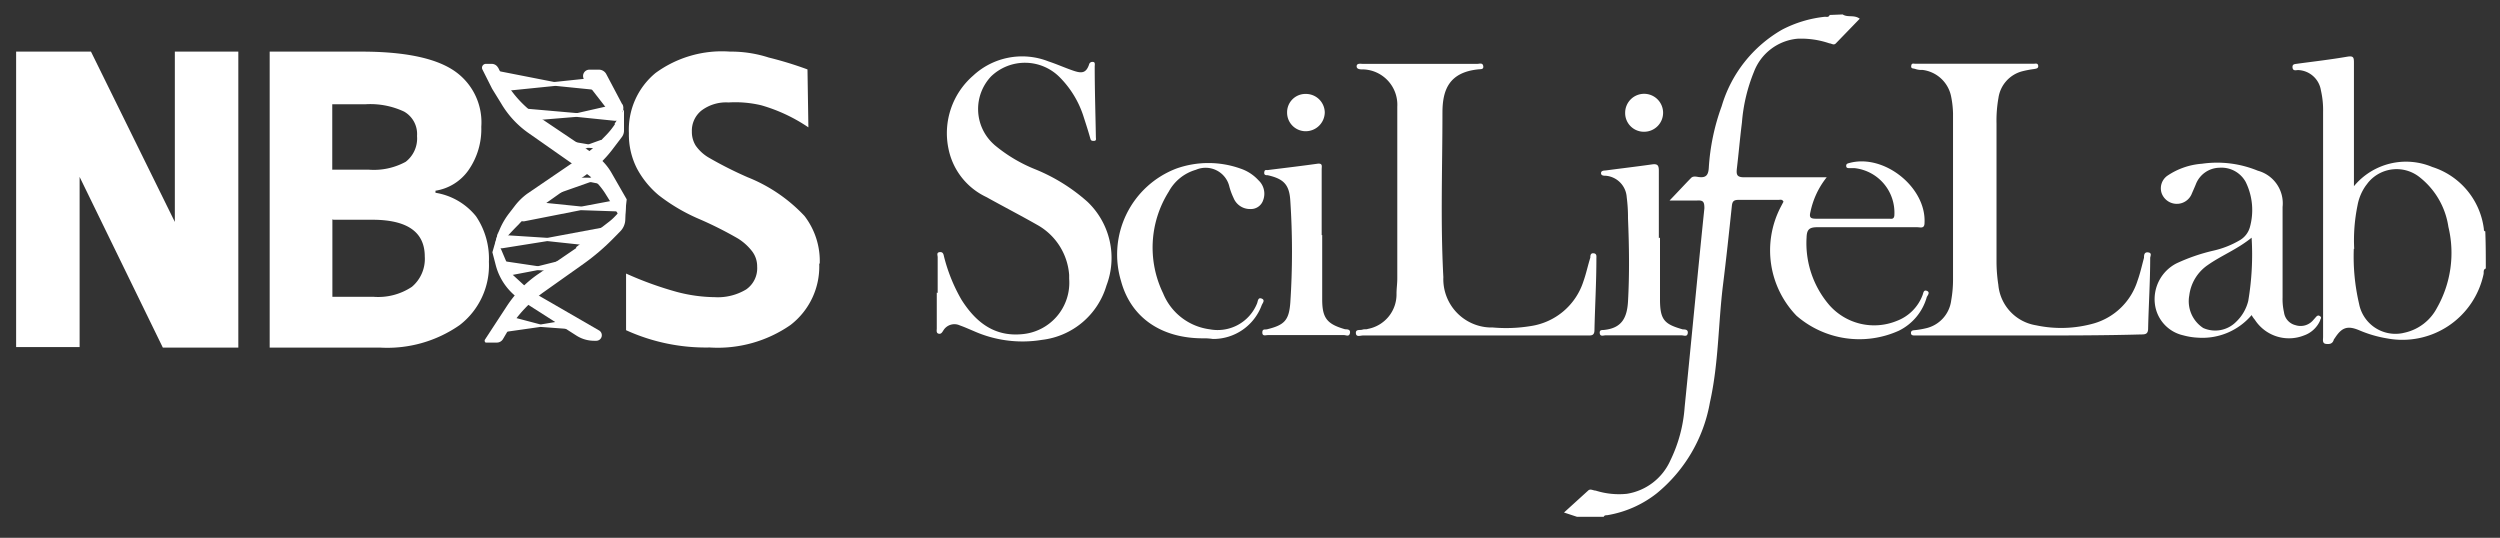 <svg xmlns="http://www.w3.org/2000/svg" viewBox="0 0 193.75 41.68"><rect x="0" y="0" width="193.75" height="41.68" fill="#333333" stroke="none"/><defs><style>.cls-1{fill:#fff;}</style></defs><title>logo-white</title><g id="Layer_1" data-name="Layer 1"><g id="Layer_5" data-name="Layer 5"><path class="cls-1" d="M142.81,1.12c.39.26.87,0,1.32.33l-1.85,1.91c-.17.18-.34,0-.5,0A6.78,6.78,0,0,0,139.31,3a4,4,0,0,0-3.38,2.57A13.07,13.07,0,0,0,135,9.5c-.15,1.18-.25,2.36-.39,3.54-.06.52,0,.71.62.7h6.34a6.36,6.36,0,0,0-1.26,2.68c-.11.43,0,.53.43.53h5.66c.16,0,.36.07.41-.22a3.47,3.47,0,0,0-3.09-3.7h-.37c-.14,0-.26,0-.27-.16s.09-.2.22-.23c2.7-.76,6,1.88,5.85,4.64,0,.47-.33.33-.57.33h-7.75c-.64,0-.8.21-.82.79a7.36,7.36,0,0,0,1.75,5.23A4.63,4.63,0,0,0,147,24.87a3.42,3.42,0,0,0,2-2c.06-.15.07-.43.33-.33s.09.32,0,.47a4.15,4.15,0,0,1-2.17,2.62,7.43,7.43,0,0,1-7.93-1.16A7.29,7.29,0,0,1,138,16.05l.22-.42c-.1-.21-.26-.14-.39-.14h-3.08c-.36,0-.49.09-.53.46-.22,2.08-.44,4.16-.7,6.23-.36,3-.33,6-1,9a11.72,11.72,0,0,1-4.13,7.06,8.43,8.43,0,0,1-3.84,1.69c-.1,0-.21,0-.26.12h-2.08l-1-.33,1.87-1.7c.18-.17.38,0,.58,0a6,6,0,0,0,2.42.25,4.45,4.45,0,0,0,3.37-2.58,11.22,11.22,0,0,0,1.11-4.14c.52-5.13,1-10.28,1.53-15.41,0-.5-.09-.63-.57-.6h-2.13c.63-.65,1.14-1.21,1.67-1.75.16-.16.39-.1.59-.07.54.07.74-.12.78-.69a16.83,16.83,0,0,1,1-4.8,10.14,10.14,0,0,1,4.68-5.93,9.26,9.26,0,0,1,3.32-1c.12,0,.3.06.37-.14Z"/><path class="cls-1" d="M192.65,20.81c-.21.07-.15.28-.17.42a6.43,6.43,0,0,1-7.46,5,9.32,9.32,0,0,1-2.17-.63c-.92-.39-1.37-.23-1.91.62a.32.32,0,0,0-.07.1c-.09.33-.33.37-.62.33s-.21-.34-.21-.53V8.64A6.77,6.77,0,0,0,179.87,7a1.86,1.86,0,0,0-1.76-1.57c-.16,0-.41.1-.44-.2s.23-.26.43-.3c1.28-.17,2.56-.32,3.83-.54.46-.07.5.06.5.46v9.58a5.24,5.24,0,0,1,6.07-1.49,5.79,5.79,0,0,1,4,4.81c0,.09,0,.16.11.18C192.65,18.93,192.65,19.87,192.65,20.81Zm-10.23-1.53a16.07,16.07,0,0,0,.41,4.27,2.87,2.87,0,0,0,3.36,2.27l.22-.05a3.74,3.74,0,0,0,2.45-1.9,8.63,8.63,0,0,0,.89-6.29,6,6,0,0,0-2.22-3.84,2.86,2.86,0,0,0-4,.41l-.19.25a3.81,3.81,0,0,0-.63,1.51,13.43,13.43,0,0,0-.26,3.38Z"/><path class="cls-1" d="M72.67,22.7V19.93c0-.14-.11-.36.15-.39s.3.15.34.34a12.92,12.92,0,0,0,1.35,3.34c1.08,1.71,2.51,2.88,4.68,2.68a4,4,0,0,0,3.67-4.3q0-.14,0-.29a4.84,4.84,0,0,0-2.49-3.89c-1.3-.74-2.62-1.42-3.93-2.15a5.28,5.28,0,0,1-2.93-3.73,5.9,5.9,0,0,1,1.9-5.67,5.57,5.57,0,0,1,5.85-1.11c.64.21,1.26.49,1.9.71s1,.23,1.24-.46a.26.26,0,0,1,.3-.21h0c.2,0,.14.23.14.36,0,1.82.06,3.64.09,5.46,0,.14.07.3-.17.3s-.23-.1-.28-.26c-.15-.53-.32-1.06-.49-1.58A7.58,7.58,0,0,0,82.14,6a3.79,3.79,0,0,0-5.32-.09,3.68,3.68,0,0,0,.12,5.2l.14.13a11.69,11.69,0,0,0,3.2,1.9,14,14,0,0,1,4,2.5,6,6,0,0,1,1.47,6.49,5.93,5.93,0,0,1-5,4.21,9.27,9.27,0,0,1-5.28-.68c-.36-.15-.71-.31-1.08-.44a1,1,0,0,0-1.28.39c-.09.14-.17.3-.37.25s-.14-.27-.14-.42V22.68Z"/><path class="cls-1" d="M114.25,26h-8.62c-.2,0-.53.15-.55-.18s.32-.21.5-.27.28,0,.43-.06a2.72,2.72,0,0,0,2.22-2.73c0-.38.06-.78.06-1.17V8.27a2.74,2.74,0,0,0-2.59-2.89h-.08c-.18,0-.49,0-.48-.25s.32-.18.49-.18h8.86c.16,0,.41-.11.46.16s-.17.25-.33.26c-2.35.22-2.82,1.64-2.83,3.32,0,4.26-.16,8.53.07,12.79a3.75,3.75,0,0,0,3.6,3.9h.23a11.79,11.79,0,0,0,2.94-.11,5.07,5.07,0,0,0,4.09-3.48c.21-.59.34-1.22.53-1.82,0-.14,0-.37.26-.34s.21.25.21.42c0,1.85-.11,3.69-.15,5.53,0,.46-.27.42-.57.42C120,26,117.13,26,114.25,26Z"/><path class="cls-1" d="M93.23,26.22c-3.25,0-5.59-1.62-6.35-4.44a7.13,7.13,0,0,1,4.27-8.71,7.41,7.41,0,0,1,5,0,3.31,3.31,0,0,1,1.38.9,1.42,1.42,0,0,1,.37,1.53,1,1,0,0,1-1,.7,1.37,1.37,0,0,1-1.3-.86,5.15,5.15,0,0,1-.32-.86,1.89,1.89,0,0,0-2.6-1.32,3.48,3.48,0,0,0-2.1,1.69,8.13,8.13,0,0,0-.44,7.88,4.53,4.53,0,0,0,3.61,2.79,3.29,3.29,0,0,0,3.67-2c.07-.16.06-.5.36-.38s.06.36,0,.52A4,4,0,0,1,94,26.27,4.57,4.57,0,0,0,93.23,26.22Z"/><path class="cls-1" d="M128.65,18.42v4.8c0,1.6.37,1.91,1.77,2.31.16,0,.43,0,.38.3s-.3.16-.47.16h-5.91c-.15,0-.41.12-.44-.17s.21-.23.34-.25c1.33-.14,1.77-.89,1.85-2.19.12-2.15.09-4.31,0-6.45a12.23,12.23,0,0,0-.1-1.65,1.78,1.78,0,0,0-1.62-1.66c-.15,0-.37,0-.37-.2s.22-.2.37-.21c1.19-.16,2.4-.3,3.59-.47.43-.06.52.09.52.49v5.23C128.62,18.42,128.64,18.42,128.65,18.42Z"/><path class="cls-1" d="M102.47,18.21v5c0,1.46.39,1.91,1.78,2.31.16,0,.43,0,.37.3s-.3.15-.46.15H98.25c-.16,0-.42.11-.42-.2s.22-.21.37-.25c1.34-.33,1.7-.69,1.8-2.08a59.89,59.89,0,0,0,0-7.86c-.07-1.28-.52-1.72-1.75-2-.14,0-.3,0-.27-.23s.15-.16.27-.17c1.28-.16,2.56-.31,3.84-.49.44-.06.34.2.34.43v5.11Z"/><path class="cls-1" d="M101.22,7.28a1.46,1.46,0,0,1,1.45,1.43,1.48,1.48,0,0,1-1.5,1.46h0a1.44,1.44,0,0,1-1.42-1.45,1.42,1.42,0,0,1,1.4-1.44Z"/><path class="cls-1" d="M125.95,8.73a1.47,1.47,0,1,1,1.5,1.48,1.45,1.45,0,0,1-1.5-1.4S125.95,8.76,125.95,8.73Z"/><path class="cls-1" d="M157.27,26h-8.86c-.14,0-.3,0-.31-.18s.12-.22.27-.23a6.77,6.77,0,0,0,.85-.14,2.54,2.54,0,0,0,2-2.18,9.22,9.22,0,0,0,.14-1.65V8.8a7.4,7.4,0,0,0-.14-1.28A2.58,2.58,0,0,0,149,5.42a1.49,1.49,0,0,1-.55-.07c-.18-.07-.36,0-.33-.25s.21-.15.33-.16h9.17c.12,0,.31-.07.34.15s-.16.23-.32.26a7.7,7.7,0,0,0-.9.17,2.5,2.5,0,0,0-1.86,2.07,10.07,10.07,0,0,0-.15,2V20.3a12.14,12.14,0,0,0,.14,1.77,3.49,3.49,0,0,0,2.92,3.14,9.31,9.31,0,0,0,4.5-.15,5,5,0,0,0,3.37-3.31c.21-.58.34-1.18.5-1.77,0-.18,0-.46.32-.42s.17.28.16.43c0,1.82-.12,3.64-.16,5.46,0,.46-.23.47-.58.47C163.06,26,160.17,26,157.27,26Z"/><path class="cls-1" d="M174.5,24.42a5,5,0,0,1-4.15,1.75,5.17,5.17,0,0,1-1.14-.18A2.84,2.84,0,0,1,167,23.52a3.12,3.12,0,0,1,1.66-3.1,14.31,14.31,0,0,1,2.9-1,7.1,7.1,0,0,0,2-.79,1.7,1.7,0,0,0,.8-1,4.94,4.94,0,0,0-.32-3.53A2.14,2.14,0,0,0,172,13a2,2,0,0,0-1.83,1.3c-.11.27-.23.53-.34.79a1.25,1.25,0,0,1-2.31-.14,1.19,1.19,0,0,1,.48-1.35,5.5,5.5,0,0,1,2.65-.91,8.28,8.28,0,0,1,4.33.54,2.62,2.62,0,0,1,1.92,2.81v7a4.56,4.56,0,0,0,.11,1.16,1.18,1.18,0,0,0,.89,1,1.28,1.28,0,0,0,1.39-.41l.16-.18c.1-.12.2-.22.36-.1s0,.22,0,.33A2.14,2.14,0,0,1,178.55,26a3.15,3.15,0,0,1-3.8-1.22A2.13,2.13,0,0,1,174.5,24.42Zm0-6c-1.12.91-2.35,1.38-3.41,2.13a3.34,3.34,0,0,0-1.42,2.34,2.48,2.48,0,0,0,1.08,2.53,2.28,2.28,0,0,0,2.55-.48,3.33,3.33,0,0,0,.94-1.62A21.59,21.59,0,0,0,174.5,18.42Z"/></g><g id="_68158dc0-7541-4710-9a16-d392248d7526" data-name="68158dc0-7541-4710-9a16-d392248d7526"><path id="_9857a123-237b-4256-b902-032d0b005c4a" data-name="9857a123-237b-4256-b902-032d0b005c4a" class="cls-1" d="M38.6,5.25h0a.55.55,0,0,0-.49-.3h-.45a.3.3,0,0,0-.27.44l.75,1.49L38.83,8A7.37,7.37,0,0,0,41,10.34l4.44,3.11A5.55,5.55,0,0,1,46.91,15l1.45,2.33.21-1.88L47.4,13.41A4.34,4.34,0,0,0,46,11.92L41.22,8.7l-.47-.43a8.4,8.4,0,0,1-1.84-2.42l-.31-.62"/><path id="_5918269d-1406-4678-9de9-13a5c04a7d53" data-name="5918269d-1406-4678-9de9-13a5c04a7d53" class="cls-1" d="M41.23,22.67h0l-1.6-1.47-1-2.36,0-.91-.47,1.62.26,1a4.63,4.63,0,0,0,2,2.74L44.66,26a2.55,2.55,0,0,0,1.39.41h.17a.43.43,0,0,0,.21-.8l-5.19-3"/><path id="_86044cec-69b9-4e3e-870a-14d536c2eda6" data-name="86044cec-69b9-4e3e-870a-14d536c2eda6" class="cls-1" d="M48.26,8.12h0l0,0a.66.66,0,0,1,0,.5l-.18.59a.23.23,0,0,1-.39.07l-2.4-3.09a.49.49,0,0,1,.41-.79l.75,0a.65.65,0,0,1,.54.35l1.21,2.29"/><path id="_57e59c5d-422d-4196-9c69-54dd0ea4dfd6" data-name="57e59c5d-422d-4196-9c69-54dd0ea4dfd6" class="cls-1" d="M47,6.52h0a.34.34,0,0,1-.33.5L43.1,6.66H43l-3.94.4a.34.34,0,0,1-.34-.19L38.33,6a.34.34,0,0,1,.37-.48l4.23.83H43L46.33,6a.47.47,0,0,1,.47.25l.15.29"/><path id="_5006d2cf-28d9-45f5-b58a-2366599e8293" data-name="5006d2cf-28d9-45f5-b58a-2366599e8293" class="cls-1" d="M48,8.85h0a.34.34,0,0,1,0,.14h0a.34.34,0,0,1-.31.37h-.06l-2.93-.3h-.06L41,9.36a.34.34,0,0,1-.26-.09L40.39,9a.34.34,0,0,1,.26-.59l4,.35h.1l2.46-.56a.53.53,0,0,1,.57.24l.26.43"/><path id="ce17e4f0-5c4a-4d52-b3d5-bd805c5cef8e" class="cls-1" d="M43.5,10.83l2,.34a.34.34,0,0,0,.17,0l.83-.3a.34.34,0,0,1,.43.43l0,0a.34.34,0,0,1-.35.23l-.91-.07-.14,0-1.07.38a.34.34,0,0,1-.35-.08l-.73-.74a.13.13,0,0,1,.12-.23"/><path id="_2e12d1e7-5436-46d1-829f-8c0050182807" data-name="2e12d1e7-5436-46d1-829f-8c0050182807" class="cls-1" d="M39.16,21.11h0a.34.34,0,0,0,.38.23l2.1-.4h.08l1.55.08a.34.34,0,0,0,.32-.19l.05-.11a.34.34,0,0,0-.38-.48l-1.52.38h-.13l-2.42-.36a.21.21,0,0,0-.23.27l.19.58"/><path id="c1edccc0-60aa-4e2b-80cb-c0b45dfc38eb" class="cls-1" d="M46.28,13.51l-.53.26a.34.34,0,0,1-.15,0l-2.15,0a.34.34,0,0,0-.33.26l-.11.49a.34.34,0,0,0,.44.4l2.24-.79a.34.34,0,0,1,.18,0l.55.11a.34.34,0,0,0,.35-.51l0-.08a.34.34,0,0,0-.43-.13"/><path id="_33ef8bd3-f4ad-4f7d-9575-a39fba21f2b4" data-name="33ef8bd3-f4ad-4f7d-9575-a39fba21f2b4" class="cls-1" d="M48.07,15.95h0a.34.34,0,0,1-.2.43l-.13,0-2.68-.09H45l-4.37.86a.34.34,0,0,1-.35-.52l.57-.87a.34.34,0,0,1,.32-.15L45,16h.1l2.55-.48a.34.34,0,0,1,.38.22l.06.16"/><path id="ddf43d28-54ab-4d6c-81e6-ccba34f4cff9" class="cls-1" d="M44.48,24.9h0a.34.34,0,0,1-.22.61l-2.32-.17h-.08l-2.53.36a.34.34,0,0,1-.33-.51l.3-.48a.34.34,0,0,1,.37-.15l2.16.57a.34.34,0,0,0,.17,0l2.09-.35a.47.47,0,0,1,.35.08l.06,0"/><path id="_194d1b18-4474-423a-a1fa-0a1aac02fca0" data-name="194d1b18-4474-423a-a1fa-0a1aac02fca0" class="cls-1" d="M47,17.58l-.65,1.3a.34.34,0,0,1-.34.19l-3.54-.38h-.09l-3.45.55a.34.34,0,0,1-.35-.5l.2-.35a.34.34,0,0,1,.31-.17l3.28.21h.08L47,17.58h0"/><path id="bbcf203d-caa6-48ed-aaf7-a5b3c9601449" class="cls-1" d="M47.63,9.59l.73-1.11,0,1.67a.84.84,0,0,1-.18.49l-.76,1a9.2,9.2,0,0,1-1.95,1.87l-4.5,3.19a4.59,4.59,0,0,0-.77.69,24.48,24.48,0,0,0-1.93,2.17c.06-.31.08-.48.08-.48a5.65,5.65,0,0,1,1.13-2.58l.37-.48a4.76,4.76,0,0,1,1-1L45.28,12a6.91,6.91,0,0,0,1-.82l.64-.65a5.82,5.82,0,0,0,.74-.91h0"/><path id="d789a99d-81b3-48b2-8066-3ba13134a05b" class="cls-1" d="M44.68,19.21l-3,2.05a9,9,0,0,0-2.41,2.48l-1.68,2.57a.17.17,0,0,0,.05.24l.09,0h.78a.55.55,0,0,0,.47-.27l.4-.68a10.07,10.07,0,0,1,2.81-3l3.06-2.17a17.25,17.25,0,0,0,2.33-2l.5-.51a1.35,1.35,0,0,0,.38-.89l.06-1.53h0a4,4,0,0,1-.87,1.28l-.13.13a3.34,3.34,0,0,1-.3.26l-2.59,2"/><path id="_9695af23-f556-42a9-a490-0f111d8cf73d" data-name="9695af23-f556-42a9-a490-0f111d8cf73d" class="cls-1" d="M1.25,4v22.9H6.17V13.71l6.45,13.23h5.85V4H13.55v13.2L7.05,4Z"/><path id="ad40f32b-ce80-4e49-88cc-4e2f7cd45508" class="cls-1" d="M25.76,17v6h3.16a4.7,4.7,0,0,0,3-.77,2.83,2.83,0,0,0,1-2.35q0-2.85-4.07-2.85h-3Zm0-3.85h2.82a5.15,5.15,0,0,0,2.86-.61,2.29,2.29,0,0,0,.88-2,2,2,0,0,0-1-1.89,6.16,6.16,0,0,0-3-.57H25.75v5.09ZM20.9,4H28Q32.9,4,35.1,5.42a4.83,4.83,0,0,1,2.2,4.41,5.56,5.56,0,0,1-1,3.37,3.85,3.85,0,0,1-2.55,1.58v.16a5.06,5.06,0,0,1,3.14,1.82,5.86,5.86,0,0,1,1,3.54,5.83,5.83,0,0,1-2.26,4.89,9.79,9.79,0,0,1-6.15,1.75H20.9V4"/><path id="_00582248-cd45-4501-9bb0-dce65b6a69ad" data-name="00582248-cd45-4501-9bb0-dce65b6a69ad" class="cls-1" d="M63.49,20.43a5.71,5.71,0,0,1-2.23,4.76A9.89,9.89,0,0,1,55,26.93a14.9,14.9,0,0,1-6.48-1.34V21.2a27,27,0,0,0,3.92,1.42,11.89,11.89,0,0,0,2.94.41,4.26,4.26,0,0,0,2.45-.6,2,2,0,0,0,.85-1.77,1.92,1.92,0,0,0-.38-1.17,4.17,4.17,0,0,0-1.1-1,28.8,28.8,0,0,0-3-1.51,14.13,14.13,0,0,1-3.15-1.85,7,7,0,0,1-1.68-2.06,5.76,5.76,0,0,1-.63-2.75,5.7,5.7,0,0,1,2.06-4.66A8.71,8.71,0,0,1,56.58,4a9.49,9.49,0,0,1,3,.46,28.32,28.32,0,0,1,3,.92l.07,4.49A12.76,12.76,0,0,0,59,8.16a8.68,8.68,0,0,0-2.53-.22,3.17,3.17,0,0,0-2.11.63,2,2,0,0,0-.74,1.63,2,2,0,0,0,.3,1.09,3.23,3.23,0,0,0,.95.89,29.74,29.74,0,0,0,3.08,1.56,12.25,12.25,0,0,1,4.4,3,5.73,5.73,0,0,1,1.18,3.69"/></g></g></svg>